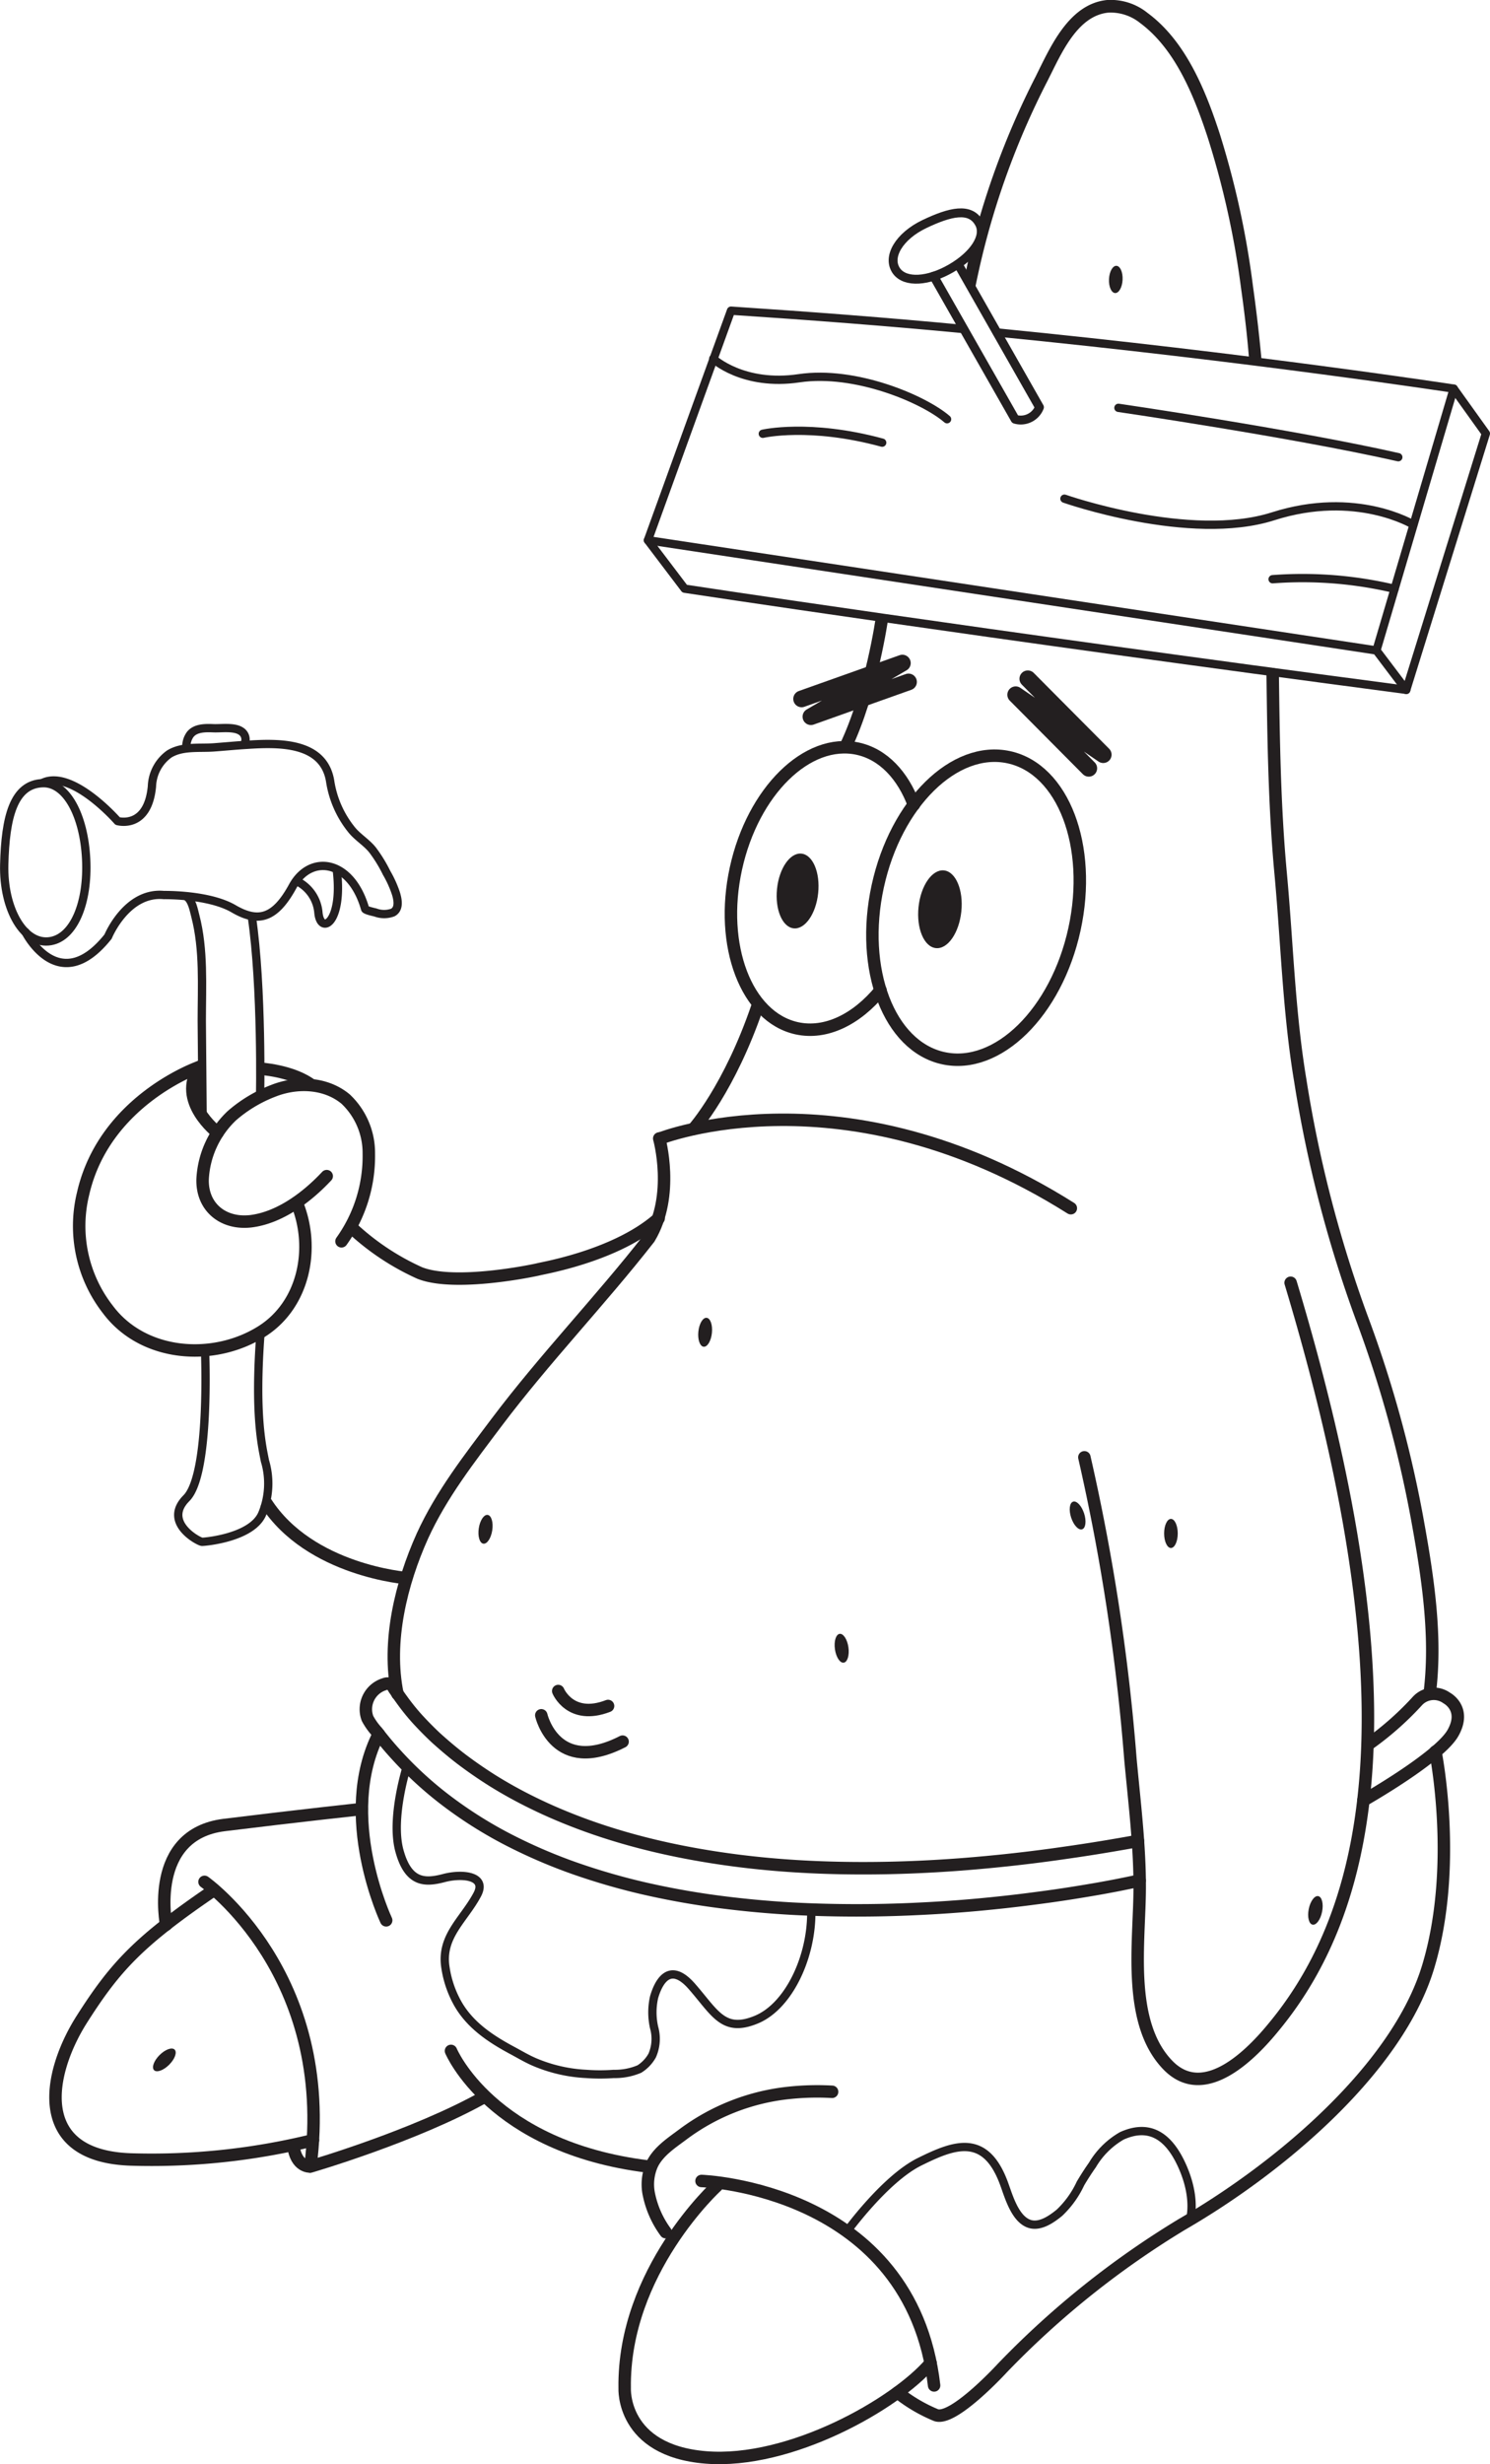 <svg xmlns="http://www.w3.org/2000/svg" viewBox="0 0 179.37 296.49"><defs><style>.cls-1,.cls-2,.cls-3,.cls-4,.cls-5,.cls-6,.cls-7{fill:none;stroke:#231f20;}.cls-1,.cls-2,.cls-3,.cls-4,.cls-6{stroke-linecap:round;}.cls-1,.cls-3,.cls-4,.cls-5,.cls-6,.cls-7{stroke-linejoin:round;}.cls-1{stroke-width:1.07px;}.cls-2{stroke-miterlimit:10;}.cls-2,.cls-3,.cls-5{stroke-width:1.5px;}.cls-6{stroke-width:2.01px;}.cls-8{fill:#231f20;}</style></defs><title>Asset 1</title><g id="Layer_2" data-name="Layer 2"><g id="Layer_1-2" data-name="Layer 1"><path class="cls-1" d="M117.89,26.88c-1.07-2-3.54-1.38-6.59.07s-4.59,4-3.36,5.68c1.07,1.42,3.8,1.25,6.55-.34S118.75,28.44,117.89,26.88Z"/><path class="cls-1" d="M112.4,33.23l9.8,17.21A2.41,2.41,0,0,0,125.13,49l-9.79-17.21"/><path class="cls-2" d="M130.54,175.34a251,251,0,0,1,5.54,36.27c.47,5.1,1.13,10.36,1.12,15.46,0,6.54-1.6,16.23,3.38,21.39,4.36,4.51,10-1.19,12.79-4.62,12.67-15.33,16.5-41.33,2-89.5"/><path class="cls-3" d="M137.19,226.26l-.92.2c-.87.18-1.74.36-2.61.52-1.37.26-2.74.49-4.11.71-1.78.29-3.57.54-5.37.77-2.14.28-4.28.51-6.42.71-2.42.22-4.85.39-7.27.5-2.63.13-5.27.19-7.9.18s-5.55-.09-8.31-.27-5.69-.47-8.51-.86-5.7-.92-8.5-1.57A79.08,79.08,0,0,1,69,224.73a63.8,63.8,0,0,1-7.83-3.39A51.24,51.24,0,0,1,54,216.85a44.34,44.34,0,0,1-6.3-5.72q-1.22-1.33-2.31-2.76a7.83,7.83,0,0,1-1.15-1.62,3.15,3.15,0,0,1,2-4.1,1.13,1.13,0,0,1,.6-.08c.35.07.5.48.69.74s.55.8.84,1.19a26.85,26.85,0,0,0,1.83,2.28c.73.8,1.5,1.58,2.29,2.32,1,.9,2,1.75,3.05,2.55q1.88,1.42,3.88,2.67a53.64,53.64,0,0,0,4.76,2.62c1.87.92,3.79,1.73,5.74,2.46,2.22.83,4.48,1.54,6.77,2.15,2.59.69,5.22,1.25,7.87,1.7,3,.51,6,.88,9.06,1.13,3.43.28,6.87.4,10.31.4,3.88,0,7.75-.16,11.62-.45q6.54-.5,13-1.45c2.82-.4,5.64-.87,8.44-1.38"/><path class="cls-3" d="M164.12,216.63s9.12-5.17,10.79-8.12-.75-4.21-.75-4.21a2.67,2.67,0,0,0-3.5.33,36.66,36.66,0,0,1-6,5.29"/><path class="cls-3" d="M46.49,231.05s-5.93-12.55-.9-22.42"/><path class="cls-4" d="M116,39.59C107,38.73,97.44,38,88,37.38L78,65,165.7,78.26,175,46.76S150.46,43,120,40"/><path class="cls-4" d="M78,65l4.42,5.83S117.45,76.17,169.29,83l9.58-30.84L175,46.76"/><line class="cls-4" x1="169.29" y1="83.01" x2="165.7" y2="78.26"/><path class="cls-4" d="M85.86,43.16s3.59,3.35,10.34,2.35,15,2.5,17.81,4.93"/><path class="cls-4" d="M91.83,52.19s5.62-1.31,14.37,1.07"/><path class="cls-4" d="M134.64,49.07s20.94,3.06,33.69,5.94"/><path class="cls-4" d="M128.14,60s15.12,5.31,25.12,2.12,16.88,1,16.88,1"/><path class="cls-4" d="M153.2,69.69a48,48,0,0,1,14.68,1.16"/><path class="cls-3" d="M24.62,226.42s15.75,11.09,12.75,34.25c0,0,12.58-3.66,21-8.41"/><path class="cls-3" d="M54.29,246.76S59.12,258.34,78,260.67"/><path class="cls-3" d="M80.14,268.57a11.58,11.58,0,0,1-2-4.43,5.88,5.88,0,0,1,.35-3.7c.76-1.6,2.37-2.62,3.74-3.65a25.79,25.79,0,0,1,12.94-5,32.22,32.22,0,0,1,5-.11"/><path class="cls-3" d="M37.67,257.51a81.36,81.36,0,0,1-22,2.31c-11.94-.44-9.87-10.5-5.81-16.88s6.91-9.42,15.92-15.55"/><path class="cls-3" d="M20,231.58s-2.18-10.87,7-12,16.53-1.92,16.53-1.92"/><path class="cls-3" d="M84.45,262.41s25.25.85,28,24.6"/><path class="cls-3" d="M86.3,263S75,273.26,75.2,287.34c0,0-.41,7.5,9.75,8.33s22.91-6.45,27.08-11.35"/><path class="cls-3" d="M108.06,287.86a19,19,0,0,0,4.64,2.73c2.13.71,8-5.71,8-5.71a106.54,106.54,0,0,1,21.59-17.25c12-6.94,25.93-18.81,29.62-30.94s.89-25.94.89-25.94"/><path class="cls-3" d="M172.1,203.81c.88-6.79-.21-14-1.42-20.68a142.26,142.26,0,0,0-6.78-24.66A150.9,150.9,0,0,1,156.53,130c-1.39-8.32-1.59-16.64-2.37-25-.73-7.9-.85-15.94-.95-23.88"/><path class="cls-5" d="M37.37,260.67s-1.76.16-2.07-2.61"/><path class="cls-3" d="M65.16,206.38s1.67,7.33,9.79,3.17"/><path class="cls-3" d="M67.2,203.46s1.46,3.55,6,1.8"/><path class="cls-3" d="M79.41,137s22.21-8.84,49.5,8.37"/><path class="cls-3" d="M47.85,203.81c-1.3-6.26.44-13.31,3-19,2.28-5,5.67-9.33,8.93-13.67,5.79-7.69,12.45-14.59,18.37-22.16,3.13-5.17,1.21-12,1.21-12"/><ellipse class="cls-3" cx="117.51" cy="109.22" rx="18.53" ry="12.12" transform="translate(-14.24 200.76) rotate(-77.7)"/><path class="cls-3" d="M106,119.15c-2.87,3.49-6.56,5.34-10.08,4.57-6.07-1.33-9.36-9.93-7.33-19.22s8.59-15.74,14.67-14.42c3.07.67,5.43,3.21,6.75,6.75"/><polyline class="cls-6" points="96.5 84.09 108.63 79.78 97.62 86.23 109.37 82.05"/><polyline class="cls-6" points="123.73 81.67 132.81 90.8 122.27 83.59 131.07 92.44"/><path class="cls-3" d="M83.49,135.82s4.35-4.83,7.75-14.89"/><path class="cls-5" d="M106.18,74.33s-1.26,9-4.42,15.58"/><path class="cls-3" d="M39.33,141.51c-2.35,2.51-5.63,5-9.14,5.43-3.33.38-5.9-1.7-5.8-5.07a11.3,11.3,0,0,1,3.52-7.63,16.65,16.65,0,0,1,5-3c2.84-1.12,6.3-1,8.7,1a8.91,8.91,0,0,1,2.79,6.57,17.58,17.58,0,0,1-3.29,10.54"/><path class="cls-3" d="M42.29,147.67a30,30,0,0,0,8.25,5.5c4.25,1.67,13.66-.29,14.33-.46s9.39-1.66,14.42-6.12"/><path class="cls-3" d="M26.2,136.28s-5-3.82-2.19-7.9"/><path class="cls-3" d="M24,128.38s-11.43,3.94-14,15.25A16.33,16.33,0,0,0,13,157.57c4.24,5.66,12.65,6.26,18.42,2.68,5.22-3.23,6.55-10.14,4.3-15.55"/><path class="cls-4" d="M5.16,94.23C1.61,94.33.65,98.39.51,104c-.14,5.39,2.39,9.8,5.6,9.23,2.8-.49,4.52-4.63,4.26-9.87S8,94.15,5.16,94.23Z"/><path class="cls-4" d="M3.07,112.14s4,8,9.94.55c0,0,2.22-5.43,6.72-5,0,0,5.39-.1,8.39,1.65s5,1.17,7.12-2.71,7-3.25,8.71,2.71c0,.18,1.1.41,1.25.45a3,3,0,0,0,2.09,0c.81-.44.6-1.52.39-2.24a13.07,13.07,0,0,0-1.14-2.53,16.87,16.87,0,0,0-1.71-2.78c-.7-.86-1.67-1.44-2.4-2.28a12.22,12.22,0,0,1-2.69-6c-.8-4.73-6.2-4.59-9.94-4.35-1.34.08-2.67.21-4,.31-1.78.14-3.86-.18-5.44.81a5,5,0,0,0-2.07,3.89c-.5,5.21-4.13,4.17-4.13,4.17s-5.46-6.26-9-4.61"/><path class="cls-7" d="M35.69,106a4.65,4.65,0,0,1,2.64,3.79c.25,2.79,3,1.27,2.21-5.14"/><path class="cls-7" d="M24.39,134.36l-.1-11.53c0-4.15.28-8.58-.78-12.63-.18-.69-.4-1.94-1.07-2.34"/><path class="cls-7" d="M31.31,132s.27-13.17-1-21.75"/><path class="cls-7" d="M22.44,90a2.46,2.46,0,0,1,.45-1.62c.63-.82,1.87-.8,2.81-.76s2.48-.21,3.32.36a1.18,1.18,0,0,1,.37,1.6"/><path class="cls-7" d="M24.68,162.43s.66,14.91-2.24,17.83,1.51,5.25,1.89,5.25,6.06-.5,7.25-3.41a9.46,9.46,0,0,0,.31-6.34c-.31-1.63-1.29-5.45-.52-15.51"/><path class="cls-5" d="M31.14,128.57s4.14.2,6.52,2.12"/><path class="cls-5" d="M49,189.88S37.29,189,32,180.76"/><path class="cls-4" d="M49,212.46s-2,6.25-.92,10.21,3.12,3.88,5.37,3.29,5.21-.25,4,2c-1.59,3-4.41,5-3.83,8.74a12.62,12.62,0,0,0,1.52,4.42c1.5,2.6,4,4.24,6.61,5.63.83.45,1.68.95,2.55,1.33a18.21,18.21,0,0,0,6.3,1.45,22.31,22.31,0,0,0,3.27,0,7.54,7.54,0,0,0,3.1-.59,4.51,4.51,0,0,0,1.54-1.62,5,5,0,0,0,.23-3.38,8.28,8.28,0,0,1,0-3.64c.46-1.59,1.75-4.5,4.55-1.3s3.79,5.63,7.75,4,6.74-7.67,6.62-13.17"/><path class="cls-4" d="M101.89,268.57s4.62-6.4,8.81-8.47,8-3.56,10.25,2.85c.53,1.47,1.33,4.21,3.12,4.66,1.24.3,2.55-.63,3.46-1.37a11.52,11.52,0,0,0,2.54-3.53c.45-.76.93-1.51,1.44-2.23a9.73,9.73,0,0,1,3.54-3.5c3-1.35,5.46-.38,7.25,3.59s.95,6.52.95,6.52"/><ellipse class="cls-8" cx="113.16" cy="109.41" rx="4.7" ry="2.59" transform="translate(-7.4 210.61) rotate(-84.05)"/><ellipse class="cls-8" cx="84.89" cy="160.32" rx="1.75" ry="0.82" transform="translate(-83.37 228.11) rotate(-84.05)"/><ellipse class="cls-8" cx="101.32" cy="198.32" rx="0.82" ry="1.75" transform="translate(-26.93 16.25) rotate(-8.1)"/><ellipse class="cls-8" cx="140.96" cy="184.5" rx="0.82" ry="1.75"/><ellipse class="cls-8" cx="129.73" cy="182.34" rx="0.82" ry="1.75" transform="translate(-50.28 49.39) rotate(-18.12)"/><ellipse class="cls-8" cx="158.35" cy="229.86" rx="1.75" ry="0.82" transform="translate(-98.06 340.14) rotate(-78.71)"/><ellipse class="cls-8" cx="58.45" cy="184" rx="1.75" ry="0.82" transform="translate(-132.24 214.18) rotate(-81.37)"/><ellipse class="cls-8" cx="19.78" cy="247.84" rx="1.75" ry="0.82" transform="translate(-169.45 86.58) rotate(-45)"/><ellipse class="cls-8" cx="96.02" cy="107.22" rx="4.52" ry="2.49" transform="translate(-20.58 191.59) rotate(-84.05)"/><ellipse class="cls-8" cx="134.31" cy="33.61" rx="1.64" ry="0.82" transform="translate(94.26 166.15) rotate(-87.23)"/><path class="cls-8" d="M115.21,38.16,115,39.44l1.07.17Z"/><path class="cls-8" d="M150.83,34.39a105.07,105.07,0,0,0-4-18.31c-1.72-5.28-4.11-11.15-8.68-14.52A7.08,7.08,0,0,0,133.27,0c-4.25.43-6.46,4.9-8.08,8.16l-.52,1.06a96.45,96.45,0,0,0-6.89,17.46.71.71,0,0,1,.11.17c.58,1,.09,2.4-1.12,3.66l-.15.58c-.16.69-.3,1.41-.45,2.11l1.11,2c.25-1.26.52-2.51.8-3.72A94.94,94.94,0,0,1,126,9.93c.18-.34.35-.7.54-1.07,1.54-3.12,3.45-7,6.88-7.34a5.66,5.66,0,0,1,3.82,1.24c4.23,3.13,6.49,8.73,8.15,13.79a104,104,0,0,1,4,18.05c.49,3.46.8,6.3,1,8.93l1.49-.1C151.63,40.76,151.32,37.89,150.83,34.39Z"/></g></g></svg>